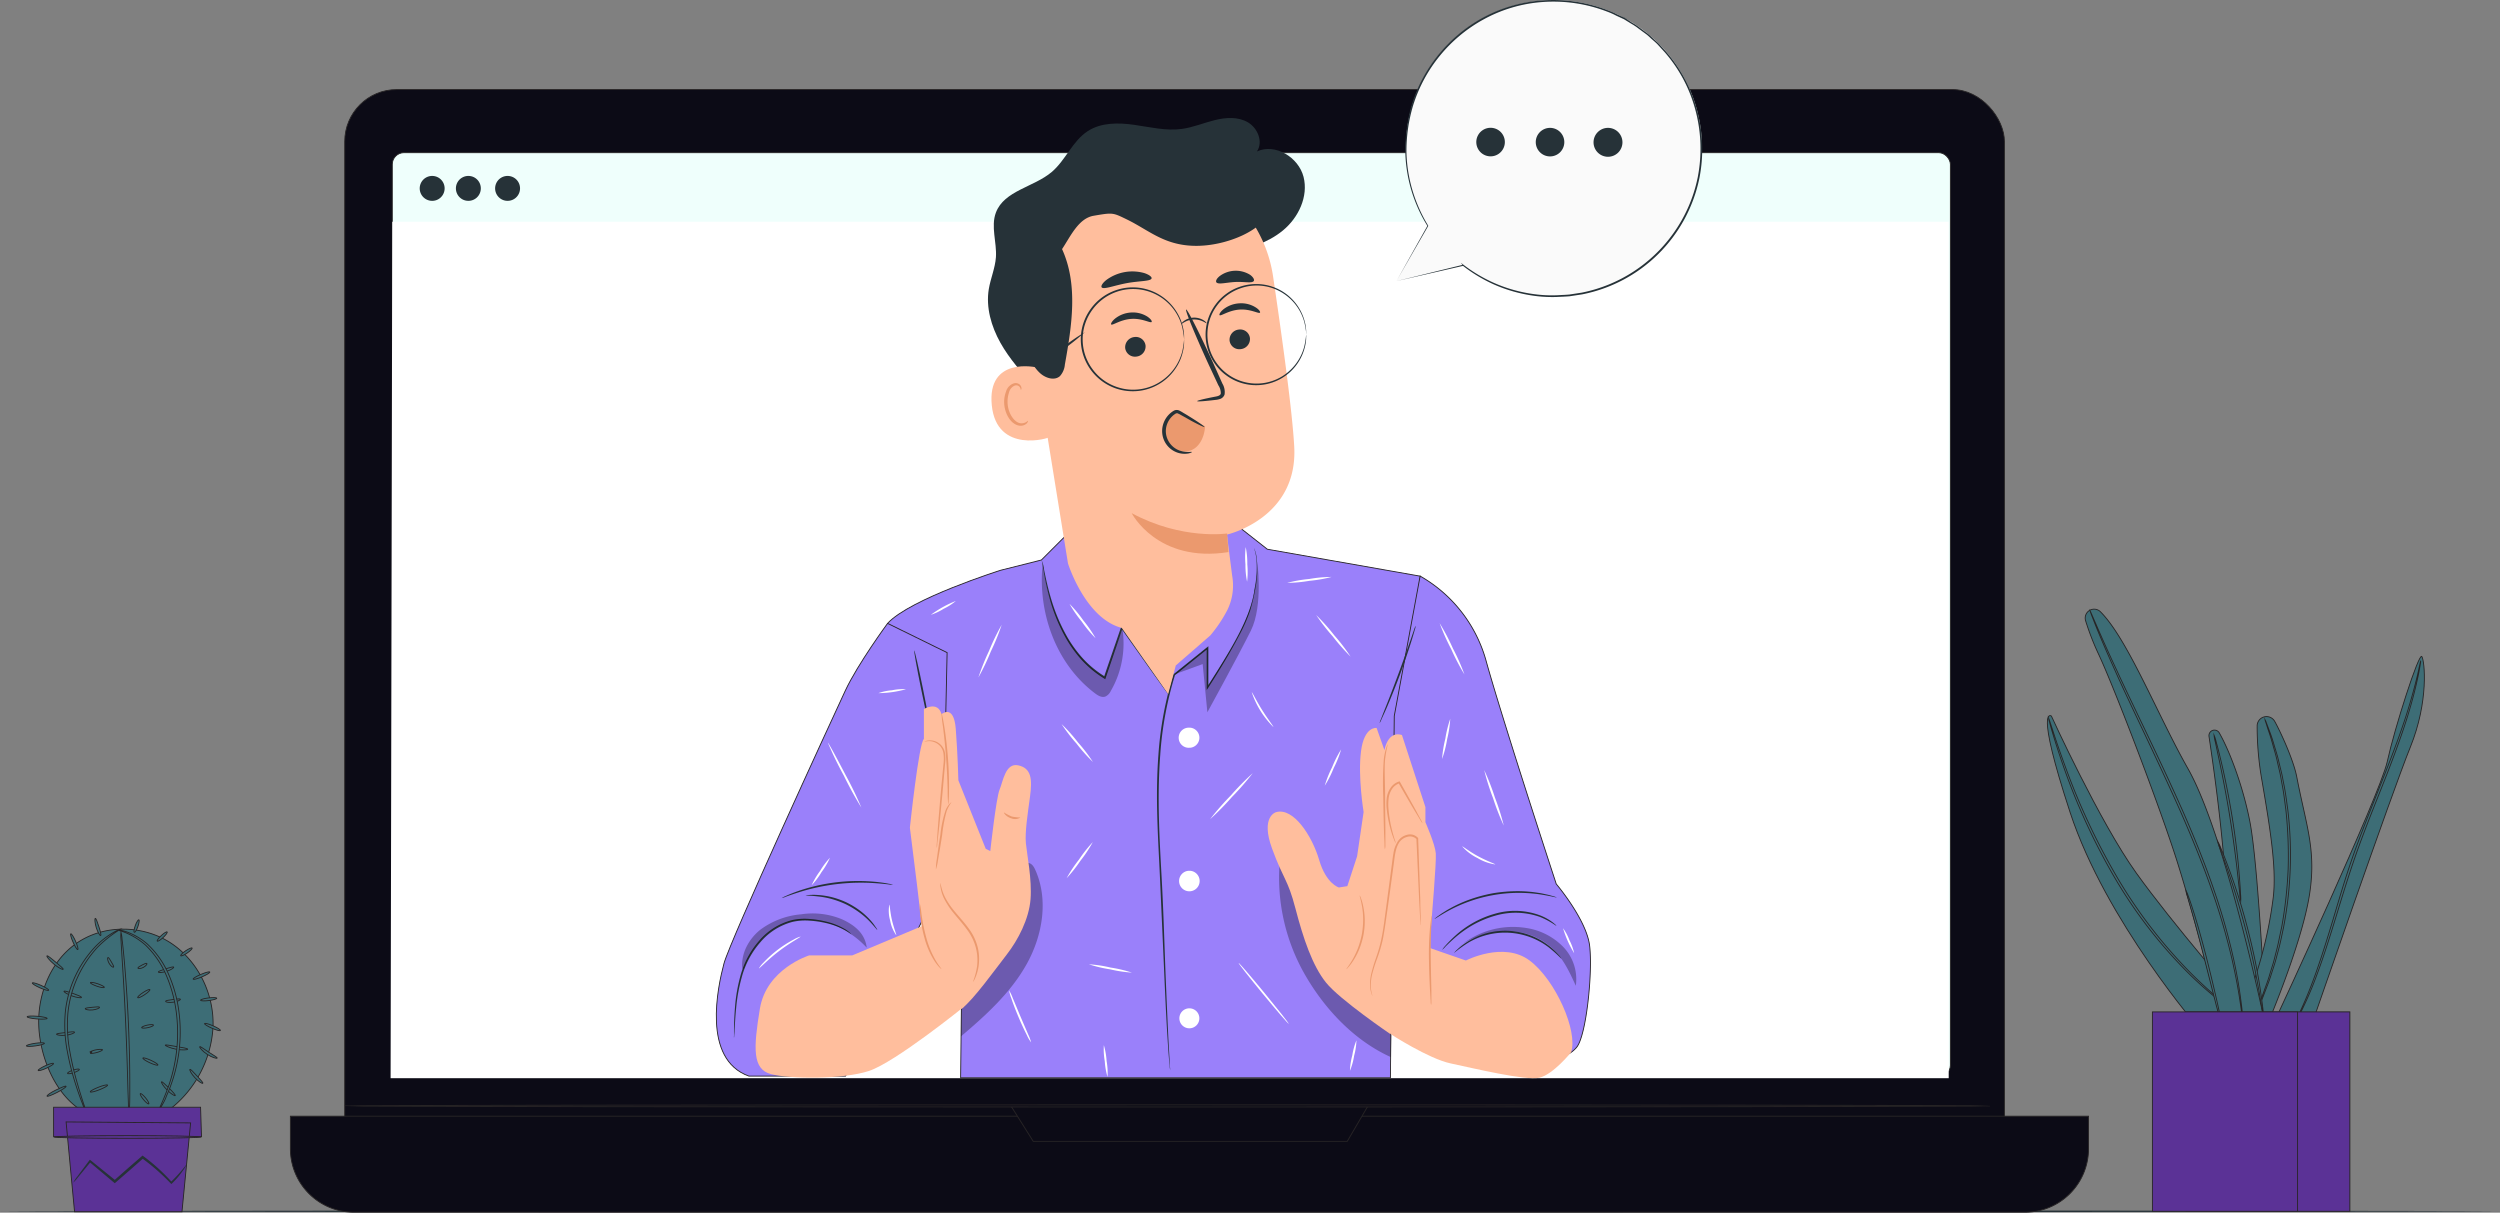 <svg xmlns="http://www.w3.org/2000/svg" viewBox="0 0 700.53 339.81"><rect x="0" y="0" width="700.53" height="339.81" fill="#808080" stroke="none"/><defs><style>.cls-1{fill:#263238;}.cls-2{fill:#3d6d76;}.cls-2,.cls-3,.cls-5,.cls-6,.cls-8{stroke:#272425;stroke-miterlimit:10;stroke-width:0.25px;}.cls-3{fill:#5b3296;}.cls-11,.cls-4{opacity:0.3;}.cls-5{fill:#0c0b16;}.cls-6{fill:#effffc;}.cls-7{fill:#fff;}.cls-8{fill:#9a80fa;}.cls-9{fill:#ffbe9d;}.cls-10{fill:#eb996e;}.cls-12{fill:#fafafa;}</style></defs><g id="Capa_2" data-name="Capa 2"><g id="Table"><path class="cls-1" d="M700.53,339.42c0,.14-156.83.26-350.25.26S0,339.56,0,339.42s156.8-.26,350.28-.26S700.53,339.28,700.53,339.42Z"/></g><g id="Plants"><path class="cls-2" d="M616.58,288.64s-26.51-30.51-36.51-61-5.25-27-5.25-27,13.5,29.63,23.76,43.95,28.51,35.32,28.51,35.32Z"/><path class="cls-2" d="M621.87,205.37a1.55,1.55,0,0,0-2.88,1c1.62,10.72,5.11,35.87,5,52.18-.18,21.19,0,29.38,0,29.38h11s-2-43.81-4.45-57.16C628.8,221.39,625.09,211,621.87,205.37Z"/><path class="cls-2" d="M627.88,284.34A117,117,0,0,0,637,251.4c.91-7.8-.71-18.34-3.12-32.4a87.08,87.08,0,0,1-1.4-15.6,2.63,2.63,0,0,1,4.94-1.23c1.34,2.38,5.19,10.49,6.17,15.58,2.67,13.89,5.7,20.83,3.38,34s-10.86,33.48-10.86,33.48Z"/><path class="cls-2" d="M637.82,285.24s29.1-62.55,31.12-71.83,8.87-30.66,9.68-29.45,2,12.51-3.23,25.42-27.63,77.76-27.63,77.76h-9.94"/><path class="cls-2" d="M624.69,282.44a8,8,0,0,1-.81-.56c-.52-.4-1.3-.95-2.26-1.73a104,104,0,0,1-7.82-6.9,131.24,131.24,0,0,1-21.11-27.1,178,178,0,0,1-14.42-31.22c-1.46-4.16-2.53-7.56-3.22-9.92-.36-1.18-.6-2.1-.77-2.73a5.84,5.84,0,0,1-.23-1,6.19,6.19,0,0,1,.35.93l.88,2.69c.76,2.34,1.89,5.71,3.41,9.84a188.52,188.52,0,0,0,14.53,31.05,137.07,137.07,0,0,0,20.89,27.11c3.11,3.09,5.78,5.45,7.67,7,.92.8,1.68,1.38,2.17,1.81A4.54,4.54,0,0,1,624.69,282.44Z"/><path class="cls-2" d="M627.88,252.43a9.12,9.12,0,0,1-.26-1.83c-.14-1.3-.32-3-.54-5-.46-4.23-1.18-10.06-2.21-16.47s-2.18-12.18-3.07-16.35c-.43-2-.78-3.65-1.06-4.93a11,11,0,0,1-.33-1.82,10,10,0,0,1,.57,1.77c.32,1.14.75,2.81,1.25,4.89,1,4.14,2.22,9.91,3.26,16.34s1.68,12.28,2,16.53c.17,2.12.29,3.85.34,5A11.37,11.37,0,0,1,627.88,252.43Z"/><path class="cls-2" d="M634.69,201.68a4.64,4.64,0,0,1,.35.79l.87,2.33c.39,1,.83,2.25,1.25,3.72s1,3.13,1.41,5l.72,2.94c.25,1,.42,2.11.65,3.22.47,2.22.76,4.63,1.12,7.16a107,107,0,0,1-1.19,33.06c-.53,2.49-1,4.88-1.63,7.06-.3,1.09-.55,2.16-.87,3.16l-.93,2.88c-.55,1.85-1.23,3.46-1.77,4.9s-1,2.64-1.51,3.62-.77,1.69-1,2.26a3.94,3.94,0,0,1-.4.76,4.53,4.53,0,0,1,.29-.81c.23-.59.54-1.35.93-2.3s.91-2.21,1.41-3.66,1.15-3,1.67-4.9c.29-.92.58-1.88.89-2.88s.54-2.07.83-3.16c.61-2.18,1-4.55,1.57-7a120.68,120.68,0,0,0,1.82-16.4,122.51,122.51,0,0,0-.64-16.49c-.34-2.51-.61-4.91-1.06-7.13-.21-1.1-.37-2.19-.6-3.21s-.47-2-.68-2.93c-.39-1.89-.92-3.54-1.32-5s-.8-2.73-1.15-3.74-.57-1.76-.76-2.36A4.49,4.49,0,0,1,634.69,201.68Z"/><path class="cls-2" d="M678.29,185.22a1,1,0,0,1,0,.28c0,.22-.07.48-.12.81-.13.71-.29,1.77-.58,3.11-.56,2.69-1.5,6.57-2.95,11.26s-3.44,10.21-5.8,16.26-5.08,12.65-7.66,19.68-4.64,13.85-6.54,20.06-3.67,11.79-5.4,16.4a104.39,104.39,0,0,1-4.59,10.7c-.6,1.23-1.13,2.16-1.48,2.79l-.41.72c-.09.16-.14.24-.15.23a.84.84,0,0,1,.1-.26l.35-.74c.31-.66.81-1.6,1.37-2.85,1.17-2.48,2.75-6.12,4.4-10.74s3.41-10.19,5.26-16.41,3.88-13.09,6.51-20.12,5.33-13.63,7.71-19.67,4.41-11.51,5.91-16.18,2.5-8.51,3.14-11.18c.32-1.33.51-2.38.68-3.08.08-.32.14-.59.19-.8S678.28,185.21,678.29,185.22Z"/><path class="cls-2" d="M588.54,171.4a2.5,2.5,0,0,0-4.12,2.56,72.05,72.05,0,0,0,3.65,9.4c4,8.5,15.76,39,21.26,55.77s13.25,48,13.25,48l11.75-1.9s-10.75-51.36-21.25-69.87C604.64,200.5,596.2,179,588.54,171.4Z"/><path class="cls-2" d="M612.55,249.61a7,7,0,0,1,.6,1.4c.35.93.82,2.27,1.36,4,1.08,3.35,2.4,8,3.74,13.23s2.43,9.94,3.21,13.37c.35,1.62.65,3,.88,4.07a6.17,6.17,0,0,1,.24,1.51,7.17,7.17,0,0,1-.47-1.45l-1.08-4c-.9-3.53-2.08-8.18-3.39-13.31s-2.58-9.89-3.56-13.26c-.46-1.6-.85-2.94-1.16-4A6.32,6.32,0,0,1,612.55,249.61Z"/><path class="cls-2" d="M628.49,286.19a1.09,1.09,0,0,1-.07-.32c0-.24-.08-.54-.13-.92-.13-.81-.24-2-.49-3.56-.43-3.08-1.2-7.53-2.46-13a184.12,184.12,0,0,0-5.5-18.77c-2.41-7-5.43-14.48-8.85-22.26-6.92-15.55-13.82-29.34-18.36-39.54-2.29-5.08-4.07-9.24-5.24-12.13-.59-1.44-1-2.58-1.32-3.34l-.32-.88a1.26,1.26,0,0,1-.09-.3s.06.09.15.28l.38.85c.34.8.82,1.9,1.43,3.3,1.23,2.86,3.07,7,5.41,12,4.64,10.14,11.6,23.9,18.52,39.47,3.43,7.79,6.45,15.34,8.83,22.33a174.07,174.07,0,0,1,5.39,18.85,129.36,129.36,0,0,1,2.27,13c.22,1.55.29,2.76.37,3.58,0,.38.05.68.07.93A1.11,1.11,0,0,1,628.49,286.19Z"/><path class="cls-2" d="M634.33,285.24a13,13,0,0,1-.39-2c-.24-1.38-.55-3.2-.92-5.4-.81-4.55-2-10.82-3.82-17.64s-3.74-12.91-5.27-17.28l-1.84-5.16a11.66,11.66,0,0,1-.62-1.91,12.52,12.52,0,0,1,.85,1.83c.51,1.19,1.21,2.93,2,5.1a173,173,0,0,1,5.45,17.26c1.78,6.85,3,13.15,3.66,17.73.33,2.29.59,4.15.72,5.44A12.4,12.4,0,0,1,634.33,285.24Z"/><rect class="cls-3" x="612.59" y="283.55" width="45.86" height="55.87"/><g class="cls-4"><rect class="cls-3" x="612.59" y="283.55" width="45.86" height="55.87"/></g><rect class="cls-3" x="603.13" y="283.55" width="40.68" height="55.87"/><path class="cls-2" d="M47.66,264.12c-7.81-5-18.64-5.1-26.24.22-7.22,5-10.88,14.23-10.56,23s4.58,19.55,12.55,24.17l23.41-.09a31.43,31.43,0,0,0,12.87-23.62C60.05,278.57,55.47,269.12,47.66,264.12Z"/><path class="cls-2" d="M36.14,312.39a10.77,10.77,0,0,1-.15-2c0-1.44-.09-3.28-.16-5.49-.11-4.63-.3-11-.61-18.1s-.69-13.46-1-18.08c-.13-2.21-.24-4-.32-5.48a9.45,9.45,0,0,1,0-2,10.25,10.25,0,0,1,.31,2c.16,1.29.36,3.16.57,5.47.42,4.62.89,11,1.2,18.09s.41,13.48.39,18.12c0,2.32,0,4.2-.08,5.5A10.38,10.38,0,0,1,36.14,312.39Z"/><path class="cls-2" d="M13.21,285.37c0,.21-1.28.27-2.84.15s-2.79-.4-2.77-.61,1.28-.27,2.84-.14S13.23,285.17,13.21,285.37Z"/><path class="cls-2" d="M13.65,277.48c-.08.19-1.18-.12-2.45-.68S9,275.63,9.05,275.44s1.18.11,2.45.68S13.73,277.29,13.65,277.48Z"/><path class="cls-2" d="M17.71,271.62c-.1.17-1.34-.41-2.62-1.48S13,268,13.15,267.84s1.17.7,2.42,1.73S17.83,271.44,17.71,271.62Z"/><path class="cls-2" d="M21.8,266.09c-.19.08-.78-.84-1.32-2.07s-.83-2.28-.64-2.36.78.84,1.32,2.06S22,266,21.8,266.09Z"/><path class="cls-2" d="M28.21,262.16c-.18.09-.82-.89-1.24-2.26s-.46-2.53-.26-2.56.56,1,1,2.34S28.4,262.08,28.21,262.16Z"/><path class="cls-2" d="M38.91,257.74c.19.07.07.91-.27,1.87s-.77,1.7-1,1.63-.07-.91.27-1.87S38.71,257.67,38.91,257.74Z"/><path class="cls-2" d="M46.84,261.14c.14.16-.37.86-1.13,1.57s-1.51,1.16-1.65,1,.37-.85,1.14-1.56S46.7,261,46.84,261.14Z"/><path class="cls-2" d="M53.83,265.65c.11.18-.51.8-1.39,1.4s-1.69.94-1.8.77.5-.8,1.38-1.39S53.71,265.48,53.83,265.65Z"/><path class="cls-2" d="M58.79,272.38c.08.19-.9.79-2.19,1.34s-2.39.84-2.48.65.9-.79,2.19-1.34S58.71,272.19,58.79,272.38Z"/><path class="cls-2" d="M60.74,279.72c0,.2-1,.49-2.22.65s-2.29.11-2.32-.09,1-.5,2.23-.65S60.71,279.51,60.74,279.72Z"/><path class="cls-2" d="M61.76,288.75c-.09.19-1.15-.09-2.37-.63s-2.15-1.11-2.07-1.3,1.14.09,2.37.62S61.84,288.56,61.76,288.75Z"/><path class="cls-2" d="M60.86,296.49c-.06.19-1.4-.13-2.8-1.05s-2.24-2-2.09-2.15,1.17.67,2.49,1.53S60.94,296.3,60.86,296.49Z"/><path class="cls-2" d="M56.83,303.55c-.13.16-1.19-.47-2.22-1.57s-1.57-2.22-1.4-2.33,1,.76,1.95,1.82S57,303.38,56.83,303.55Z"/><path class="cls-2" d="M18.52,304.38c.1.18-1,.95-2.5,1.72s-2.76,1.25-2.85,1.06,1-1,2.5-1.72S18.42,304.19,18.52,304.38Z"/><path class="cls-2" d="M15,298c.09.18-.81.78-2,1.32s-2.23.82-2.31.64.81-.78,2-1.32S14.94,297.81,15,298Z"/><path class="cls-2" d="M12.45,292.35c0,.2-1.08.53-2.47.72s-2.55.2-2.58,0,1.08-.53,2.47-.73S12.42,292.14,12.45,292.35Z"/><path class="cls-2" d="M20.89,289.23c.06.19-1,.7-2.46.86s-2.6-.09-2.59-.29,1.14-.3,2.5-.46S20.83,289,20.89,289.23Z"/><path class="cls-2" d="M27.89,282.26c.07.19-.79.62-1.95.74s-2.09-.15-2.06-.35.91-.29,2-.4S27.83,282.06,27.89,282.26Z"/><path class="cls-2" d="M29.23,276.67c-.06.2-1,.05-2.07-.32s-1.9-.83-1.83-1,1-.05,2.07.32S29.3,276.48,29.23,276.67Z"/><path class="cls-2" d="M31.8,271c-.14.14-.78-.28-1.23-1.07s-.51-1.55-.31-1.61.54.54.95,1.24S32,270.88,31.8,271Z"/><path class="cls-2" d="M28.71,294.15c0,.2-.76.57-1.8.83a7.37,7.37,0,0,1-1.51.22l-.15-.44c.27-.05.44,0,.48,0s-.08.22-.29.38l-.15-.43a6.9,6.9,0,0,1,1.44-.5C27.77,294,28.66,294,28.71,294.15Z"/><path class="cls-2" d="M30.15,304.06c.08.19-.95.77-2.29,1.3s-2.49.8-2.57.6.95-.77,2.29-1.3S30.07,303.86,30.15,304.06Z"/><path class="cls-2" d="M22.23,299.66c.07.19-.62.6-1.53.91s-1.7.4-1.77.21.62-.61,1.53-.92S22.17,299.46,22.23,299.66Z"/><path class="cls-2" d="M22.84,279.5c-.05.19-1.24.07-2.62-.41s-2.38-1.15-2.29-1.33,1.2.15,2.54.62S22.89,279.29,22.84,279.5Z"/><path class="cls-2" d="M42,277.3c.11.18-.56.82-1.5,1.44s-1.8,1-1.91.81.56-.81,1.5-1.43S41.88,277.13,42,277.3Z"/><path class="cls-2" d="M43,287.25c0,.2-.66.52-1.58.71s-1.68.18-1.72,0,.66-.52,1.57-.71S43,287.05,43,287.25Z"/><path class="cls-2" d="M44.25,298.43c-.09.19-1.1-.1-2.27-.63s-2-1.13-1.95-1.32,1.1.1,2.27.64S44.34,298.25,44.25,298.43Z"/><path class="cls-2" d="M41.69,309.32c-.16.13-.82-.41-1.48-1.2s-1.05-1.55-.89-1.68.82.41,1.47,1.2S41.85,309.19,41.69,309.32Z"/><path class="cls-2" d="M41.16,270c.13.16-.31.71-1,1.08s-1.45.4-1.5.2.49-.53,1.16-.87S41,269.81,41.16,270Z"/><path class="cls-2" d="M50.55,280c.07.19-.8.67-2,.83s-2.15,0-2.14-.25.93-.33,2-.49S50.48,279.81,50.55,280Z"/><path class="cls-2" d="M48.68,271c.09.18-.77.79-2,1.18s-2.28.4-2.31.2.92-.53,2.09-.91S48.59,270.82,48.68,271Z"/><path class="cls-2" d="M52.6,294c0,.2-1.48.33-3.25,0s-3.12-1-3.05-1.15,1.46.1,3.18.41S52.61,293.75,52.6,294Z"/><path class="cls-2" d="M49.11,307c-.12.16-1.21-.48-2.29-1.57s-1.72-2.18-1.56-2.3,1,.72,2.09,1.77S49.24,306.88,49.11,307Z"/><path class="cls-2" d="M33.77,260.36a33.54,33.54,0,0,0-6.55,5.18,32,32,0,0,0-8.16,18,40.41,40.41,0,0,0,.5,11.05,81.68,81.68,0,0,0,2.07,8.86c.71,2.5,1.37,4.5,1.81,5.89a13,13,0,0,1,.63,2.17,13.37,13.37,0,0,1-.9-2.08c-.53-1.35-1.26-3.33-2.05-5.82a76.09,76.09,0,0,1-2.24-8.9,39.78,39.78,0,0,1-.56-11.26,31.47,31.47,0,0,1,8.52-18.31,23.35,23.35,0,0,1,4.89-3.82,13.69,13.69,0,0,1,1.49-.77A1.79,1.79,0,0,1,33.77,260.36Z"/><path class="cls-2" d="M44,312a80.52,80.52,0,0,0,3.36-8,45.3,45.3,0,0,0,2-20.63,38.21,38.21,0,0,0-3.18-11,25.85,25.85,0,0,0-5.42-7.56,19.8,19.8,0,0,0-5.32-3.36c-1.38-.57-2.21-.71-2.19-.77s.21,0,.61,0a12.91,12.91,0,0,1,1.69.46,18.63,18.63,0,0,1,5.56,3.23,25.53,25.53,0,0,1,5.69,7.66,38.21,38.21,0,0,1,3.3,11.19,43.86,43.86,0,0,1-2.24,20.91c-.43,1.29-1,2.4-1.37,3.39s-.88,1.81-1.25,2.47A14.38,14.38,0,0,1,44,312Z"/><polygon class="cls-3" points="15.02 310.26 56.2 310.26 56.46 318.5 15.02 318.5 15.02 310.26"/><polygon class="cls-3" points="18.52 314.38 20.89 339.54 50.99 339.54 53.41 314.65 18.52 314.38"/><path class="cls-3" d="M56.46,318.6c0,.2-9.28.37-20.72.37S15,318.8,15,318.6s9.27-.38,20.71-.38S56.46,318.39,56.46,318.6Z"/><path class="cls-1" d="M52.27,326.26a6.26,6.26,0,0,1-.88,1.57,23,23,0,0,1-3.19,3.78l-.19.18-.19-.2a59,59,0,0,0-8.07-7.06l.45,0-3.57,3.14-4.23,3.68-.24.2-.23-.19-6.88-5.78.4-.05-3.56,4.34a9.69,9.69,0,0,1-1.39,1.53,9.84,9.84,0,0,1,1.15-1.72l3.36-4.5.17-.22.23.18,7,5.66h-.47l4.21-3.71L39.72,324l.22-.2.24.18a52.39,52.39,0,0,1,8,7.29l-.38,0A41.67,41.67,0,0,0,52.27,326.26Z"/></g><g id="Device"><rect class="cls-5" x="96.6" y="25.1" width="465.06" height="307.54" rx="14.57"/><path class="cls-5" d="M81.37,312.77H585.23a0,0,0,0,1,0,0v9.11a17.8,17.8,0,0,1-17.8,17.8H99.17a17.8,17.8,0,0,1-17.8-17.8v-9.11A0,0,0,0,1,81.37,312.77Z"/><polygon class="cls-5" points="283.28 309.89 289.53 319.83 377.51 319.83 383.32 309.89 283.28 309.89"/><path class="cls-5" d="M557.66,309.89c0,.16-103.22.3-230.52.3s-230.54-.14-230.54-.3,103.2-.3,230.54-.3S557.66,309.72,557.66,309.89Z"/><rect class="cls-6" x="109.92" y="42.78" width="436.6" height="258.98" rx="3.27"/><polygon class="cls-7" points="546.05 302.13 109.45 302.13 109.92 62.13 546.05 62.13 546.05 302.13"/><path class="cls-1" d="M145.72,52.78a3.49,3.49,0,1,1-3.48-3.48A3.48,3.48,0,0,1,145.72,52.78Z"/><path class="cls-1" d="M124.59,52.78a3.49,3.49,0,1,1-3.49-3.48A3.49,3.49,0,0,1,124.59,52.78Z"/><path class="cls-1" d="M134.73,52.78a3.49,3.49,0,1,1-3.48-3.48A3.48,3.48,0,0,1,134.73,52.78Z"/></g><g id="Character"><path class="cls-8" d="M397.93,161.42a39.42,39.42,0,0,1,18.56,24c4.82,17.28,19.59,62.28,19.59,62.28s8.44,9.93,9.35,17.28-.91,25.14-3.62,28.46a7.65,7.65,0,0,1-6.58,2.76L399.7,292.8l-14-93.67Z"/><path class="cls-8" d="M280.44,159.78s-25.4,8-31.73,14.9l20.8,96.77L269.18,302H389.61c0-1.5,1.08-101.37,1.08-101.37l7.24-39.19-42.81-7.54-8.44-6.63-47.63,2.41-7.24,7.24Z"/><g class="cls-4"><path d="M290.09,243.73c-.37-.82-.9-1.7-1.78-1.89-1.46-.3-2.43,1.42-2.92,2.82a127.39,127.39,0,0,1-15.82,30.89l-.31,14.86c7-5.91,13.95-12.24,18.42-20.25S293.87,252.1,290.09,243.73Z"/></g><path class="cls-8" d="M248.71,174.68s-8.37,11.41-11.85,18.86-32.28,70-34,76.47-6.21,26.82,7,31.53h27.06L264,246.62l1.39-63.75Z"/><path class="cls-1" d="M238.59,261.87s-.6-.53-1.85-1.24a20.55,20.55,0,0,0-5.68-2.06,26.14,26.14,0,0,0-4.14-.58,16.06,16.06,0,0,0-4.74.31,17.59,17.59,0,0,0-9.11,5.72,24.51,24.51,0,0,0-5.16,9.59,47.8,47.8,0,0,0-1.63,8.85c-.25,2.56-.35,4.64-.44,6.08,0,.67-.07,1.22-.1,1.66a2.45,2.45,0,0,1-.07.58,2.39,2.39,0,0,1,0-.58c0-.44,0-1,0-1.67,0-1.44.07-3.53.27-6.1a46.13,46.13,0,0,1,1.54-9,24.75,24.75,0,0,1,5.23-9.8,18,18,0,0,1,9.39-5.84,16.37,16.37,0,0,1,4.88-.27,26.46,26.46,0,0,1,4.2.65,19.58,19.58,0,0,1,5.7,2.24,9.78,9.78,0,0,1,1.34,1C238.47,261.71,238.61,261.85,238.59,261.87Z"/><path class="cls-1" d="M225.76,250.93a3.64,3.64,0,0,1,.91-.14,15,15,0,0,1,2.51,0,20.9,20.9,0,0,1,3.69.55,23.48,23.48,0,0,1,4.31,1.52,23.77,23.77,0,0,1,3.9,2.39,20.53,20.53,0,0,1,2.75,2.53,15.22,15.22,0,0,1,1.55,2,3,3,0,0,1,.46.8c-.08.06-.81-1-2.28-2.52a22,22,0,0,0-2.77-2.39,25.72,25.72,0,0,0-3.83-2.31,26.37,26.37,0,0,0-4.21-1.53,24,24,0,0,0-3.6-.64C227.07,250.92,225.77,251,225.76,250.93Z"/><path class="cls-1" d="M250.23,247.92a5.57,5.57,0,0,1-1.25-.09c-.8-.11-2-.22-3.39-.33a57.94,57.94,0,0,0-22.14,2.65c-1.37.44-2.46.83-3.22,1.11a5.48,5.48,0,0,1-1.19.39,6.34,6.34,0,0,1,1.12-.57c.73-.35,1.81-.79,3.17-1.28a51.28,51.28,0,0,1,22.29-2.67c1.44.16,2.59.33,3.39.5A6.16,6.16,0,0,1,250.23,247.92Z"/><path class="cls-1" d="M327.31,194.47a2.4,2.4,0,0,1-.28-.33l-.73-1-2.72-3.77c-2.34-3.29-5.6-7.89-9.43-13.3l.42-.06-4.76,14-.11.32-.27-.18-.56-.36a29.21,29.21,0,0,1-5.9-5,35,35,0,0,1-4.2-5.82,48.5,48.5,0,0,1-4.63-11.2,75.28,75.28,0,0,1-1.76-8c-.15-.91-.28-1.63-.37-2.18-.05-.25-.1-.43-.13-.56s-.07-.18-.06-.18a9.09,9.09,0,0,1,.76,2.88c.39,1.89.93,4.62,1.91,7.91a50.06,50.06,0,0,0,4.69,11.06,35.19,35.19,0,0,0,4.17,5.71,28.42,28.42,0,0,0,5.8,4.88l.55.36-.38.13c1.7-5,3.33-9.68,4.8-14l.15-.45.27.39,9.27,13.41c1.1,1.61,2,2.91,2.61,3.84l.68,1A1.54,1.54,0,0,1,327.31,194.47Z"/><g class="cls-4"><path d="M358.66,240.66a54.77,54.77,0,0,0,7,32.45c5.61,9.75,13.82,18.44,24.05,23.1.33-9.93-.15-21.63.18-31.56Z"/></g><path class="cls-9" d="M357.53,227.59s-4.37,1.21-1.09,10.17,4.37,8.42,6.56,16.81,4.74,16,8.57,20.77,18,14.4,18,14.4l12.76-12s-2.1-9-1.6-15,1.78-21,1.6-23.59-2.91-8.75-2.91-8.75v-4.24l-6.57-20.18s-3.64-1.65-4.92,4.19l-2.19-6.19s-3.46-.56-4.37,6.55.73,17,.73,17l-1.82,12.4-2.74,8.38-2.37.37s-3.56-1-5.52-7.69S362.45,226.13,357.53,227.59Z"/><path class="cls-10" d="M398.1,259.29a2.66,2.66,0,0,1-.06-.46c0-.35-.05-.79-.09-1.33-.07-1.23-.16-2.92-.27-5-.2-4.36-.47-10.41-.79-17.48l.06.14a2.55,2.55,0,0,0-2.58-.67A3.8,3.8,0,0,0,392,236.2c-1.11,1.8-1.18,4.13-1.52,6.39-.7,5.11-1.35,10-2,14.41-.3,2.21-.62,4.32-1,6.27a41.66,41.66,0,0,1-1.58,5.32,43,43,0,0,0-1.38,4.33,13.47,13.47,0,0,0-.41,3.37,10.48,10.48,0,0,0,.51,2.86,3.79,3.79,0,0,1-.31-.7,7.9,7.9,0,0,1-.4-2.15,12.75,12.75,0,0,1,.33-3.45,43.63,43.63,0,0,1,1.31-4.38,42.45,42.45,0,0,0,1.51-5.29c.41-1.94.71-4,1-6.25.59-4.43,1.23-9.3,1.91-14.41.16-1.14.28-2.26.48-3.39a8.76,8.76,0,0,1,1.13-3.2,4.31,4.31,0,0,1,2.68-2,3,3,0,0,1,3.07.85l.06.07V235c.24,7.07.45,13.13.6,17.48,0,2.11.1,3.81.13,5,0,.55,0,1,0,1.34A2.35,2.35,0,0,1,398.1,259.29Z"/><path class="cls-10" d="M391.12,236.32a5.39,5.39,0,0,1-.53-1.14,27.9,27.9,0,0,1-1.07-3.27,33.15,33.15,0,0,1-.92-5,13.93,13.93,0,0,1-.05-3,6.49,6.49,0,0,1,1.1-3.13A4.44,4.44,0,0,1,392,219l.2-.06.1.18c1.84,3.26,3.45,6.14,4.58,8.21.52,1,.95,1.78,1.31,2.44a4.31,4.31,0,0,1,.41.92,4,4,0,0,1-.57-.83l-1.44-2.37c-1.21-2-2.87-4.87-4.74-8.12l.3.12a4,4,0,0,0-2.06,1.56,6.21,6.21,0,0,0-1,2.88,15.25,15.25,0,0,0,0,2.95,35.69,35.69,0,0,0,.8,5c.32,1.41.66,2.52.9,3.29A6.34,6.34,0,0,1,391.12,236.32Z"/><path class="cls-10" d="M388.07,238a5.73,5.73,0,0,1-.11-1.16c0-.86-.08-1.92-.13-3.17-.09-2.68-.17-6.38-.23-10.47a90.59,90.59,0,0,1,.16-10.49,16.62,16.62,0,0,1,.68-3.13,4.45,4.45,0,0,1,.47-1.07,30.38,30.38,0,0,0-.78,4.23c-.26,2.65,0,6.36,0,10.45s.08,7.79.08,10.47c0,1.26,0,2.32,0,3.18A4.47,4.47,0,0,1,388.07,238Z"/><path class="cls-10" d="M377.29,271.57c-.08-.06.72-1,1.71-2.7a23.4,23.4,0,0,0,1.48-3.11,24.63,24.63,0,0,0,1.14-4.06,24.27,24.27,0,0,0,.35-4.2,22.24,22.24,0,0,0-.3-3.44c-.33-1.94-.75-3.1-.66-3.13a2.79,2.79,0,0,1,.37.79A14.74,14.74,0,0,1,382,254a19.62,19.62,0,0,1,.42,3.5,21.71,21.71,0,0,1-.32,4.3,22.17,22.17,0,0,1-1.2,4.14,19.22,19.22,0,0,1-1.62,3.13,14.34,14.34,0,0,1-1.41,1.9C377.53,271.38,377.31,271.6,377.29,271.57Z"/><path class="cls-9" d="M399.68,265.3l11.08,3.85s10.57-5.47,17.86,0,13.62,19.88,11.62,25.71c0,0-5,6.21-8.86,7.12s-18.71-2.69-24.9-4-16.87-8.25-16.87-8.25Z"/><path class="cls-10" d="M401,281.62a4.17,4.17,0,0,1-.11-1c-.05-.75-.1-1.64-.16-2.68-.12-2.26-.27-5.38-.32-8.84a87.69,87.69,0,0,1,.26-8.85c.1-1.13.22-2,.33-2.67a4,4,0,0,1,.23-1c.08,0-.09,1.4-.19,3.65s-.16,5.38-.11,8.82.12,6.44.17,8.84c0,1.13,0,2.05,0,2.68A3.28,3.28,0,0,1,401,281.62Z"/><path class="cls-1" d="M437.56,268.71a36.17,36.17,0,0,0-3.69-3.32,20.24,20.24,0,0,0-22.44-1.24,36.48,36.48,0,0,0-4,2.9,5.78,5.78,0,0,1,.92-1,17.74,17.74,0,0,1,2.92-2.22,19.88,19.88,0,0,1,22.86,1.26,18.05,18.05,0,0,1,2.66,2.53A5.47,5.47,0,0,1,437.56,268.71Z"/><path class="cls-1" d="M436.13,259.48a21.62,21.62,0,0,0-4.6-2.54,20.44,20.44,0,0,0-12.47-.38,29.13,29.13,0,0,0-6.45,2.69,31.62,31.62,0,0,0-4.67,3.3c-1.24,1.06-2.19,2-2.84,2.63a7.75,7.75,0,0,1-1,1A6.45,6.45,0,0,1,405,265a36.37,36.37,0,0,1,2.75-2.77,27.56,27.56,0,0,1,11.22-6.21,20,20,0,0,1,12.74.54,14.56,14.56,0,0,1,3.41,1.92,9.35,9.35,0,0,1,.81.69C436.06,259.37,436.15,259.47,436.13,259.48Z"/><path class="cls-1" d="M436.23,251.48c0,.1-2-.49-5.18-.93a42.51,42.51,0,0,0-5.68-.36,41.5,41.5,0,0,0-13.66,2.41,41.39,41.39,0,0,0-5.21,2.27c-2.87,1.51-4.49,2.73-4.55,2.64a7.43,7.43,0,0,1,1.11-.89c.36-.27.82-.6,1.37-.94s1.17-.76,1.9-1.13a36.53,36.53,0,0,1,5.22-2.4,42.46,42.46,0,0,1,6.8-1.85,43.16,43.16,0,0,1,7-.59,37.12,37.12,0,0,1,5.73.48c.81.1,1.53.29,2.17.42s1.17.28,1.61.41A6.64,6.64,0,0,1,436.23,251.48Z"/><path class="cls-1" d="M351.39,153.55a9.46,9.46,0,0,1,.77,2.95,29,29,0,0,1-.42,8.59,52.63,52.63,0,0,1-1.43,6,45.76,45.76,0,0,1-2.91,6.66c-2.39,4.59-5.39,9.61-8.86,15l-.41.62v-.75c0-3.53,0-7.24,0-11.09l.39.18-9.34,7.54.08-.12a98.35,98.35,0,0,0-4.15,22.45c-.91,12.17-.18,23.81.4,34.37s.81,20.1,1.14,28.1.61,14.46.85,18.93c.13,2.21.23,3.94.3,5.14,0,.57.07,1,.09,1.34a4,4,0,0,1,0,.46s0-.16-.06-.46-.08-.76-.14-1.33c-.11-1.17-.26-2.91-.4-5.14-.31-4.47-.65-10.93-1-18.93s-.78-17.52-1.25-28.08-1.36-22.22-.44-34.44a98.32,98.32,0,0,1,4.2-22.56l0-.07.06,0,9.35-7.52.39-.31v.5c0,3.85,0,7.56,0,11.09l-.4-.12c6.87-10.65,12.45-19.91,13.31-27.4a29.42,29.42,0,0,0,.54-8.53,13.83,13.83,0,0,0-.41-2.21C351.46,153.81,351.39,153.55,351.39,153.55Z"/><path class="cls-7" d="M333.45,282.55h-.35a2.8,2.8,0,1,0,.35,0Z"/><path class="cls-7" d="M333.45,244l-.35,0a2.88,2.88,0,1,0,.35,0Z"/><path class="cls-7" d="M333.08,209.53a2.82,2.82,0,0,0,.37-5.63h-.35a2.82,2.82,0,0,0,0,5.64Z"/><path class="cls-1" d="M289.91,108.39c-3.51-3.88-7.05-7.8-9.6-12.37s-4.08-9.89-3.24-15c.5-3,1.78-5.89,2-8.94.28-4.2-1.49-8.59,0-12.53,2.33-6.15,10.61-7.1,15.63-11.35,3.91-3.31,5.81-8.68,10.12-11.47,3.75-2.43,8.58-2.38,13-1.75s8.89,1.75,13.33,1.15c3.16-.43,6.14-1.7,9.24-2.47s6.55-1,9.31.63,4.31,5.52,2.5,8.15c5.14-2.37,11.67,1.64,13.07,7.12s-1.41,11.41-5.76,15-10,5.3-15.55,6.35c-15.75,3-32.83,1.29-46.41-7.23"/><path class="cls-9" d="M345.27,161.34c-.77-6-1.4-10.94-1.44-11.55,0,0,19.92-4.48,18.83-24.63-.53-9.73-3.26-29.69-5.93-47.72a37.6,37.6,0,0,0-39.69-32l-1.94.13C294.24,48.24,284.81,67.42,288,88.2l11.26,69.67s4.8,15.41,15.07,18.08l13,18.52,2.14-8,9.67-8.41a38.39,38.39,0,0,0,4.76-7.09A15.57,15.57,0,0,0,345.27,161.34Z"/><path class="cls-10" d="M343.85,149.49s-12.65,1.89-26.74-5.7c0,0,7.17,14.07,27.13,10.91Z"/><path class="cls-1" d="M350.25,94.75a2.87,2.87,0,0,1-2.57,3.08,2.75,2.75,0,0,1-3.14-2.39,2.88,2.88,0,0,1,2.57-3.09A2.75,2.75,0,0,1,350.25,94.75Z"/><path class="cls-1" d="M353.06,87.61c-.33.39-2.61-1.07-5.71-.86s-5.25,1.92-5.61,1.56c-.18-.16.14-.86,1.08-1.64A7.9,7.9,0,0,1,347.28,85a7.62,7.62,0,0,1,4.58,1.14C352.86,86.77,353.23,87.43,353.06,87.61Z"/><path class="cls-1" d="M321,96.84a2.87,2.87,0,0,1-2.57,3.08,2.76,2.76,0,0,1-3.14-2.39,2.89,2.89,0,0,1,2.58-3.09A2.75,2.75,0,0,1,321,96.84Z"/><path class="cls-1" d="M322.7,90.22c-.33.4-2.62-1.07-5.71-.86s-5.26,1.92-5.62,1.56c-.17-.15.14-.85,1.08-1.64a7.93,7.93,0,0,1,4.47-1.71,7.64,7.64,0,0,1,4.58,1.14C322.49,89.38,322.86,90,322.7,90.22Z"/><path class="cls-1" d="M335.46,112.4c0-.17,1.87-.63,5-1.24.79-.13,1.52-.34,1.62-.89a4,4,0,0,0-.68-2.3l-2.74-5.86c-3.82-8.35-6.64-15.23-6.3-15.38s3.7,6.49,7.52,14.84l2.64,5.9a4.58,4.58,0,0,1,.62,3.07,2,2,0,0,1-1.22,1.24,5.38,5.38,0,0,1-1.33.28C337.43,112.43,335.48,112.58,335.46,112.4Z"/><path class="cls-1" d="M322.69,78c-.25.86-3.37.67-7,1.35s-6.47,1.87-7,1.15c-.24-.35.22-1.18,1.35-2.07a12.31,12.31,0,0,1,10.64-1.9C322.08,77,322.79,77.63,322.69,78Z"/><path class="cls-1" d="M351.33,78.73c-.5.74-2.68.15-5.24.29s-4.7.79-5.25.09c-.24-.35.05-1.07,1-1.8a7.58,7.58,0,0,1,8.46-.3C351.2,77.67,351.54,78.37,351.33,78.73Z"/><path class="cls-9" d="M290.66,103c-.36-.13-14.11-3.17-12.75,10.56s16.24,9.26,16.23,8.86S290.66,103,290.66,103Z"/><path class="cls-10" d="M288.05,117.91c-.06,0-.22.19-.61.41a2.42,2.42,0,0,1-1.78.22c-1.5-.39-3-2.58-3.27-5a8.12,8.12,0,0,1,.33-3.49,2.77,2.77,0,0,1,1.62-2,1.23,1.23,0,0,1,1.48.52c.22.36.16.65.24.66s.27-.26.1-.81a1.53,1.53,0,0,0-.62-.81,1.83,1.83,0,0,0-1.36-.22,3.39,3.39,0,0,0-2.29,2.38,8.11,8.11,0,0,0-.45,3.91c.36,2.75,2,5.2,4.08,5.58a2.55,2.55,0,0,0,2.15-.58C288.06,118.24,288.1,117.93,288.05,117.91Z"/><path class="cls-1" d="M355.71,58.68c-.94,5.46-12,10.47-21.21,10.2-8.48-.24-12.66-4.45-18.82-7.43-3.9-1.9-3.9-1.9-9.18-1-4.28.7-6.5,5.74-8.9,9.35,4.57,10,2.72,21.56.79,32.35A5.52,5.52,0,0,1,297,105.4c-1.55,1.36-4.05.54-5.57-.85-2.43-2.22-3.53-5.52-4.33-8.72a56.67,56.67,0,0,1-1.36-22.33A38.6,38.6,0,0,1,295,53.34,36.57,36.57,0,0,1,320,42a44.92,44.92,0,0,1,26.62,7.56c3.64,2.38,7.05,5.33,9.1,9.17"/><path class="cls-10" d="M337.48,119.36l-7-3.26a2.41,2.41,0,0,0-1.27-.33,2,2,0,0,0-1.21.83,6.51,6.51,0,0,0-.78,7.15,5.46,5.46,0,0,0,6.57,2.41c2.48-1,3.69-3.9,3.88-6.58Z"/><path class="cls-1" d="M334,126.66c0,.06-.32.26-1,.41a6.22,6.22,0,0,1-3-.22A6.33,6.33,0,0,1,326.5,124a6.47,6.47,0,0,1-.43-5.52A6.71,6.71,0,0,1,327.7,116a6.36,6.36,0,0,1,1.13-.86,1.68,1.68,0,0,1,1.62-.1,11.13,11.13,0,0,1,1.09.62l1,.59,1.7,1.06c2.08,1.32,3.32,2.2,3.25,2.32s-1.45-.53-3.62-1.68l-1.77-1-1-.54a9.6,9.6,0,0,0-1-.52.74.74,0,0,0-.76.07,5.67,5.67,0,0,0-.92.73,5.82,5.82,0,0,0-1.36,2.09,5.64,5.64,0,0,0,.29,4.69,5.82,5.82,0,0,0,2.89,2.66,6.86,6.86,0,0,0,2.71.5C333.61,126.65,334,126.58,334,126.66Z"/><path class="cls-1" d="M331.8,95.09a24.46,24.46,0,0,0-.55-3.47,14.18,14.18,0,0,0-18.59-9.77,14.11,14.11,0,0,0-6.54,4.92,14,14,0,0,0,0,16.65,14,14,0,0,0,6.54,4.91,14.05,14.05,0,0,0,13.37-2,14.35,14.35,0,0,0,5.23-7.77,25.12,25.12,0,0,0,.54-3.48.64.64,0,0,1,0,.24c0,.18,0,.41,0,.68a7,7,0,0,1-.09,1.11,10,10,0,0,1-.27,1.5,13.54,13.54,0,0,1-1.55,3.87,14.46,14.46,0,0,1-9.75,6.9,14.67,14.67,0,0,1-7.65-.6,14.62,14.62,0,0,1-6.79-5.07,14.48,14.48,0,0,1,0-17.25,14.44,14.44,0,0,1,6.79-5.07,14.57,14.57,0,0,1,7.65-.61,14.51,14.51,0,0,1,9.75,6.91,13.32,13.32,0,0,1,1.55,3.87,9.9,9.9,0,0,1,.27,1.49,7,7,0,0,1,.09,1.12c0,.27,0,.49,0,.68A.6.6,0,0,1,331.8,95.09Z"/><path class="cls-1" d="M366.05,93.75a23.81,23.81,0,0,0-.54-3.39,13.93,13.93,0,0,0-5.09-7.57,13.71,13.71,0,0,0-13-1.94A13.73,13.73,0,0,0,341,85.64a13.64,13.64,0,0,0,0,16.21,13.73,13.73,0,0,0,6.37,4.79,13.74,13.74,0,0,0,13-1.93,14,14,0,0,0,5.09-7.58,24.05,24.05,0,0,0,.54-3.38,5,5,0,0,1,0,.89,5.53,5.53,0,0,1-.08,1.08,10.55,10.55,0,0,1-.26,1.46,14.05,14.05,0,0,1-11,10.5,14.15,14.15,0,0,1-7.46-.58,13.64,13.64,0,0,1-3.6-1.93,13.43,13.43,0,0,1-3-3,14.11,14.11,0,0,1,0-16.82,13.48,13.48,0,0,1,3-3,13.33,13.33,0,0,1,3.6-1.92,14.26,14.26,0,0,1,7.46-.59,14.05,14.05,0,0,1,11,10.5,10.55,10.55,0,0,1,.26,1.46,5.59,5.59,0,0,1,.08,1.08A5.13,5.13,0,0,1,366.05,93.75Z"/><path class="cls-1" d="M338.1,90.58c-.05.06-.39-.22-1-.5a5.55,5.55,0,0,0-5,.08c-.59.31-.91.61-1,.55s.18-.44.78-.86a4.89,4.89,0,0,1,2.68-.85,5,5,0,0,1,2.71.75C337.9,90.15,338.15,90.54,338.1,90.58Z"/><path class="cls-1" d="M304,93.06a64.15,64.15,0,0,1-6.27,5,59.9,59.9,0,0,1-6.58,4.58,64.15,64.15,0,0,1,6.27-5A59.9,59.9,0,0,1,304,93.06Z"/><g class="cls-4"><path d="M292.15,158.14c-1.39,13.57,3.77,27.9,14.66,36.12.85.65,1.92,1.29,2.93.92a3.18,3.18,0,0,0,1.52-1.57,26.55,26.55,0,0,0,3.25-17.43c-1.73,4.54-3.21,9-4.95,13.74C300.08,184.16,294.17,171.92,292.15,158.14Z"/></g><path class="cls-11" d="M329,189l8-2.92,1.32,13.51s8.62-15.71,12.19-22.88,1.73-19.81,1.73-19.81,1.28,11-7.36,25.07l-6.52,10.59V181.47Z"/><g class="cls-4"><path d="M236.09,257.66a21.36,21.36,0,0,0-11.58-1.46A22.29,22.29,0,0,0,213,260.56c-3.24,2.62-5.44,6.73-5,10.87l.4.06c2.78-7.54,8.33-13,15.47-13.7s14.13,2.52,19,7.76C242.4,261.64,239.65,259.34,236.09,257.66Z"/></g><g class="cls-4"><path d="M438.07,265.37a18.28,18.28,0,0,0-10.31-5.32,23.21,23.21,0,0,0-19.25,5.57l1.52-1.23a24.22,24.22,0,0,1,12.82-3.48,18.51,18.51,0,0,1,12.22,4.88c3,2.84,4.78,6.68,6.49,10.43A13.05,13.05,0,0,0,438.07,265.37Z"/></g><path class="cls-1" d="M386.58,202.63a5.23,5.23,0,0,1,.36-1.09l1.14-2.91c1-2.45,2.29-5.84,3.69-9.6s2.61-7.2,3.48-9.69l1-2.94a5.22,5.22,0,0,1,.44-1.06,4.33,4.33,0,0,1-.24,1.12c-.2.71-.5,1.74-.89,3-.78,2.52-1.94,6-3.34,9.75s-2.79,7.14-3.84,9.56c-.53,1.21-1,2.18-1.29,2.85A4.63,4.63,0,0,1,386.58,202.63Z"/><path class="cls-1" d="M260.51,203.61c-.14,0-1.22-4.73-2.42-10.63s-2.06-10.7-1.92-10.73,1.23,4.73,2.43,10.63S260.65,203.58,260.51,203.61Z"/><path class="cls-9" d="M258.63,263.1c.31.15-3.67-31.17-3.67-31.17s2.51-23.77,3.93-24.87l0-8.38s3.89-2.36,4.93,1.45c0,0,3.45-3,4,4.13s.73,14.4.73,14.4l7.67,19.19,1.27.64s1.65-15,2.61-17.24,1.61-7.59,5.25-6.79,3.94,3.82,3.28,8.72-1.46,10-1.16,13.13,1.74,10.14,1.3,15.68-3.48,11.38-6.66,15.48-9.26,12.58-12.57,15.14C268.47,283.5,258.63,263.1,258.63,263.1Z"/><path class="cls-10" d="M262.5,237.61a6,6,0,0,1,0-1.34c.07-1,.15-2.19.25-3.64.23-3.07.59-7.31,1-12,.22-2.33.43-4.55.63-6.59a11.71,11.71,0,0,0,0-2.83,4,4,0,0,0-.95-2.16,4.33,4.33,0,0,0-3.14-1.38,9.23,9.23,0,0,0-1.3.17s.1-.07.31-.16a3.38,3.38,0,0,1,1-.21,4.24,4.24,0,0,1,4.52,3.67,11.55,11.55,0,0,1,0,2.94c-.18,2-.37,4.26-.58,6.6-.43,4.68-.84,8.91-1.17,12l-.42,3.62A6.57,6.57,0,0,1,262.5,237.61Z"/><path class="cls-10" d="M266.62,224.8a10.66,10.66,0,0,0-1.35,2.47A41.1,41.1,0,0,0,264,234c-.41,2.68-.82,5.1-1.13,6.84a16.41,16.41,0,0,1-.62,2.82,16,16,0,0,1,.25-2.87c.23-1.76.57-4.19,1-6.87a32.33,32.33,0,0,1,1.44-6.81,6.41,6.41,0,0,1,1.11-1.83C266.37,224.93,266.61,224.78,266.62,224.8Z"/><path class="cls-10" d="M263.8,199.71a3.82,3.82,0,0,1,.27,1c.14.64.32,1.57.51,2.73.38,2.31.8,5.52,1.06,9.09s.32,6.8.28,9.14c0,1.18-.05,2.12-.1,2.78a4.41,4.41,0,0,1-.11,1,31.73,31.73,0,0,1-.16-3.78c-.05-2.34-.17-5.56-.43-9.12s-.62-6.75-.91-9.07A34.64,34.64,0,0,1,263.8,199.71Z"/><path class="cls-10" d="M285.94,229.08a2.83,2.83,0,0,1-2.59.22c-1.47-.44-2.15-1.57-2-1.63a14.23,14.23,0,0,0,2.17,1.13A14.67,14.67,0,0,0,285.94,229.08Z"/><path class="cls-9" d="M259.06,259.2l-20.27,8.52H226.71s-11.94,3.73-13.78,14.92-2.1,17,3.15,18.35,20.08,1.53,27.43-.9,26.61-18,26.61-18L272,270.87Z"/><path class="cls-10" d="M263.8,271.57s-.22-.16-.57-.52a12.8,12.8,0,0,1-1.32-1.68,22.9,22.9,0,0,1-2.83-6.41,38,38,0,0,1-1.25-6.89,13.67,13.67,0,0,1-.08-2.89,20.23,20.23,0,0,1,.45,2.85,52.34,52.34,0,0,0,1.38,6.79,26.79,26.79,0,0,0,2.64,6.35C263.13,270.69,263.88,271.51,263.8,271.57Z"/><path class="cls-10" d="M272.63,275.13a21.11,21.11,0,0,0,1.15-4.35,14.18,14.18,0,0,0-.24-4.82,14.45,14.45,0,0,0-2.48-5.35c-1.23-1.72-2.61-3.23-3.78-4.68a22,22,0,0,1-2.74-4.14,11,11,0,0,1-1-3.2,3.53,3.53,0,0,1,0-1.23,13.86,13.86,0,0,0,1.38,4.26,23,23,0,0,0,2.78,4c1.17,1.42,2.58,2.92,3.84,4.68a14.64,14.64,0,0,1,2.52,5.54,14.14,14.14,0,0,1,.14,5,12.82,12.82,0,0,1-.93,3.22,8.72,8.72,0,0,1-.41.82C272.71,275.05,272.64,275.14,272.63,275.13Z"/><path class="cls-7" d="M241.38,226.32a98.75,98.75,0,0,1-4.94-9,98.56,98.56,0,0,1-4.47-9.23c.12-.06,2.34,4,4.94,9A100.59,100.59,0,0,1,241.38,226.32Z"/><path class="cls-7" d="M274.16,189.83a65.32,65.32,0,0,1,3-7.49,63.39,63.39,0,0,1,3.53-7.28,62.42,62.42,0,0,1-3.05,7.49A63.39,63.39,0,0,1,274.16,189.83Z"/><path class="cls-7" d="M306.26,213.52a45.6,45.6,0,0,1-4.59-5.14,46.73,46.73,0,0,1-4.2-5.48,46.21,46.21,0,0,1,4.6,5.14A45.37,45.37,0,0,1,306.26,213.52Z"/><path class="cls-7" d="M298.88,246.09a36.86,36.86,0,0,1,3.46-5.22,37.81,37.81,0,0,1,3.88-4.91,37.53,37.53,0,0,1-3.46,5.22A39.75,39.75,0,0,1,298.88,246.09Z"/><path class="cls-7" d="M288.94,292.09a9,9,0,0,1-1.18-2c-.66-1.28-1.51-3.07-2.36-5.09s-1.56-3.87-2-5.23a9.4,9.4,0,0,1-.63-2.24,11.53,11.53,0,0,1,1,2.11l2.16,5.16c.82,1.91,1.57,3.63,2.21,5.13A12.09,12.09,0,0,1,288.94,292.09Z"/><path class="cls-7" d="M317.18,272.54a36.85,36.85,0,0,1-6.07-.91,37.71,37.71,0,0,1-6-1.42,34.61,34.61,0,0,1,6.08.91A36.48,36.48,0,0,1,317.18,272.54Z"/><path class="cls-7" d="M339.08,229.55a73.3,73.3,0,0,1,5.79-6.63,73,73,0,0,1,6.17-6.27,77,77,0,0,1-5.79,6.63A74.75,74.75,0,0,1,339.08,229.55Z"/><path class="cls-7" d="M361.11,286.88c-.11.09-3.34-3.65-7.22-8.36s-6.93-8.59-6.82-8.69,3.35,3.65,7.22,8.36S361.23,286.79,361.11,286.88Z"/><path class="cls-7" d="M224.33,262.44c.07.15-2.88,1.65-6.1,4.12s-5.46,4.9-5.58,4.79a7.83,7.83,0,0,1,1.36-1.69,31.91,31.91,0,0,1,8.32-6.35A7.83,7.83,0,0,1,224.33,262.44Z"/><path class="cls-7" d="M232.57,240.35a20.66,20.66,0,0,1-2.35,4,21,21,0,0,1-2.78,3.71,20.66,20.66,0,0,1,2.35-4A20.4,20.4,0,0,1,232.57,240.35Z"/><path class="cls-7" d="M251.13,262.05a10.14,10.14,0,0,1-1.7-4.11,9.92,9.92,0,0,1-.24-4.44c.15,0,.21,2,.75,4.32S251.27,262,251.13,262.05Z"/><path class="cls-7" d="M253.88,193.13a29.47,29.47,0,0,1-7.77,1.1,15.36,15.36,0,0,1,3.85-.81A14.74,14.74,0,0,1,253.88,193.13Z"/><path class="cls-7" d="M267.83,168.4a15.24,15.24,0,0,1-3.38,2.17,15.86,15.86,0,0,1-3.62,1.71,30.44,30.44,0,0,1,7-3.88Z"/><path class="cls-7" d="M307,178.84a33.27,33.27,0,0,1-3.86-4.63,35.58,35.58,0,0,1-3.45-5,34,34,0,0,1,3.86,4.63A36.27,36.27,0,0,1,307,178.84Z"/><path class="cls-7" d="M356.81,203.71a24.49,24.49,0,0,1-6.05-9.72c.14-.07,1.22,2.27,2.89,4.94S356.93,203.61,356.81,203.71Z"/><path class="cls-7" d="M375.8,210a28.71,28.71,0,0,1-2.06,5.17,30.26,30.26,0,0,1-2.53,5,30,30,0,0,1,2.06-5.17A30.26,30.26,0,0,1,375.8,210Z"/><path class="cls-7" d="M378.46,184a55.68,55.68,0,0,1-5-5.66,55.39,55.39,0,0,1-4.65-6,55.68,55.68,0,0,1,5.05,5.66A55.39,55.39,0,0,1,378.46,184Z"/><path class="cls-7" d="M349.45,163a22.55,22.55,0,0,1-.46-4.85,23.52,23.52,0,0,1,.07-4.86,22,22,0,0,1,.45,4.84A23.31,23.31,0,0,1,349.45,163Z"/><path class="cls-7" d="M373.1,161.67a37.54,37.54,0,0,1-6.17,1.08,38.68,38.68,0,0,1-6.25.58,37.14,37.14,0,0,1,6.18-1.09A36.59,36.59,0,0,1,373.1,161.67Z"/><path class="cls-7" d="M410.36,189a61.72,61.72,0,0,1-3.71-7.09,60.55,60.55,0,0,1-3.25-7.3,60.89,60.89,0,0,1,3.72,7.08A60.27,60.27,0,0,1,410.36,189Z"/><path class="cls-7" d="M404.09,212.68A32.44,32.44,0,0,1,405,207a32.09,32.09,0,0,1,1.38-5.59,32.18,32.18,0,0,1-.87,5.69A31.79,31.79,0,0,1,404.09,212.68Z"/><path class="cls-7" d="M421.37,231.33a66.32,66.32,0,0,1-3-7.68,65.89,65.89,0,0,1-2.48-7.86,65.21,65.21,0,0,1,3,7.68A64,64,0,0,1,421.37,231.33Z"/><path class="cls-7" d="M419,242.23a13.5,13.5,0,0,1-5-1.8,13.64,13.64,0,0,1-4.27-3.25c.1-.12,1.95,1.41,4.52,2.79S419,242.08,419,242.23Z"/><path class="cls-7" d="M441.1,267.1a28.55,28.55,0,0,1-3.11-7,14.23,14.23,0,0,1,1.8,3.39A14.54,14.54,0,0,1,441.1,267.1Z"/><path class="cls-7" d="M310.34,301.78a19.74,19.74,0,0,1-.77-4.43,18.88,18.88,0,0,1-.26-4.49,19.74,19.74,0,0,1,.77,4.43A18.88,18.88,0,0,1,310.34,301.78Z"/><path class="cls-7" d="M378.27,300.06a19,19,0,0,1,.66-4.33,18.6,18.6,0,0,1,1.16-4.22,18.58,18.58,0,0,1-.65,4.33A18.91,18.91,0,0,1,378.27,300.06Z"/></g><g id="Speech_Bubble" data-name="Speech Bubble"><path class="cls-12" d="M391.3,78.77l8.78-15.48A41.5,41.5,0,1,1,410,74.34v0Z"/><path class="cls-1" d="M391.3,78.77l18.76-4.29.19,0-.12-.16v0l-.18.18a42.81,42.81,0,0,0,8.51,5.14,41.92,41.92,0,0,0,11.36,3.24,37.22,37.22,0,0,0,6.56.33c1.13-.06,2.28-.09,3.44-.19l3.5-.53a41.76,41.76,0,0,0,32.88-32.61,42.26,42.26,0,0,0-.49-18.43,40.87,40.87,0,0,0-8.88-17l-1.69-1.86c-.56-.63-1.22-1.15-1.82-1.72s-1.2-1.16-1.88-1.64l-2-1.49a17.89,17.89,0,0,0-2.06-1.36L455.28,5,453.08,4a19.22,19.22,0,0,0-2.22-1A42.12,42.12,0,0,0,432.3.11a40.8,40.8,0,0,0-17.05,5,42,42,0,0,0-19.66,24.19,44.92,44.92,0,0,0-1.8,13.47A41.1,41.1,0,0,0,400,63.35v-.12L391.3,78.77c.43-.76,3.21-5.57,8.89-15.42l0-.06,0-.06a42.37,42.37,0,0,1-4.08-8.88,41,41,0,0,1-2-11.55A44.44,44.44,0,0,1,396,29.46a41.64,41.64,0,0,1,19.5-23.9,40.36,40.36,0,0,1,16.85-5,41.87,41.87,0,0,1,18.34,2.83,18,18,0,0,1,2.2,1l2.17,1,2.07,1.27a17.06,17.06,0,0,1,2,1.34l2,1.47c.67.47,1.23,1.08,1.86,1.62s1.25,1.07,1.79,1.69l1.68,1.84a40.38,40.38,0,0,1,8.77,16.83,41.83,41.83,0,0,1,.5,18.2,40.93,40.93,0,0,1-6.9,15.82A41.42,41.42,0,0,1,443.23,82l-3.47.53c-1.14.1-2.28.13-3.4.2a36.56,36.56,0,0,1-6.5-.31,41.32,41.32,0,0,1-11.28-3.17,42.33,42.33,0,0,1-8.49-5.05l-.77-.59.59.77,0,0,.07-.2Z"/><path class="cls-1" d="M446.53,39.88a4.05,4.05,0,1,0,4.05-4.05A4.05,4.05,0,0,0,446.53,39.88Z"/><path class="cls-1" d="M430.34,39.88a4,4,0,1,0,4.05-4.05A4,4,0,0,0,430.34,39.88Z"/><path class="cls-1" d="M414.19,37.85a4,4,0,1,0,5.53-1.48A4,4,0,0,0,414.19,37.85Z"/></g></g></svg>
